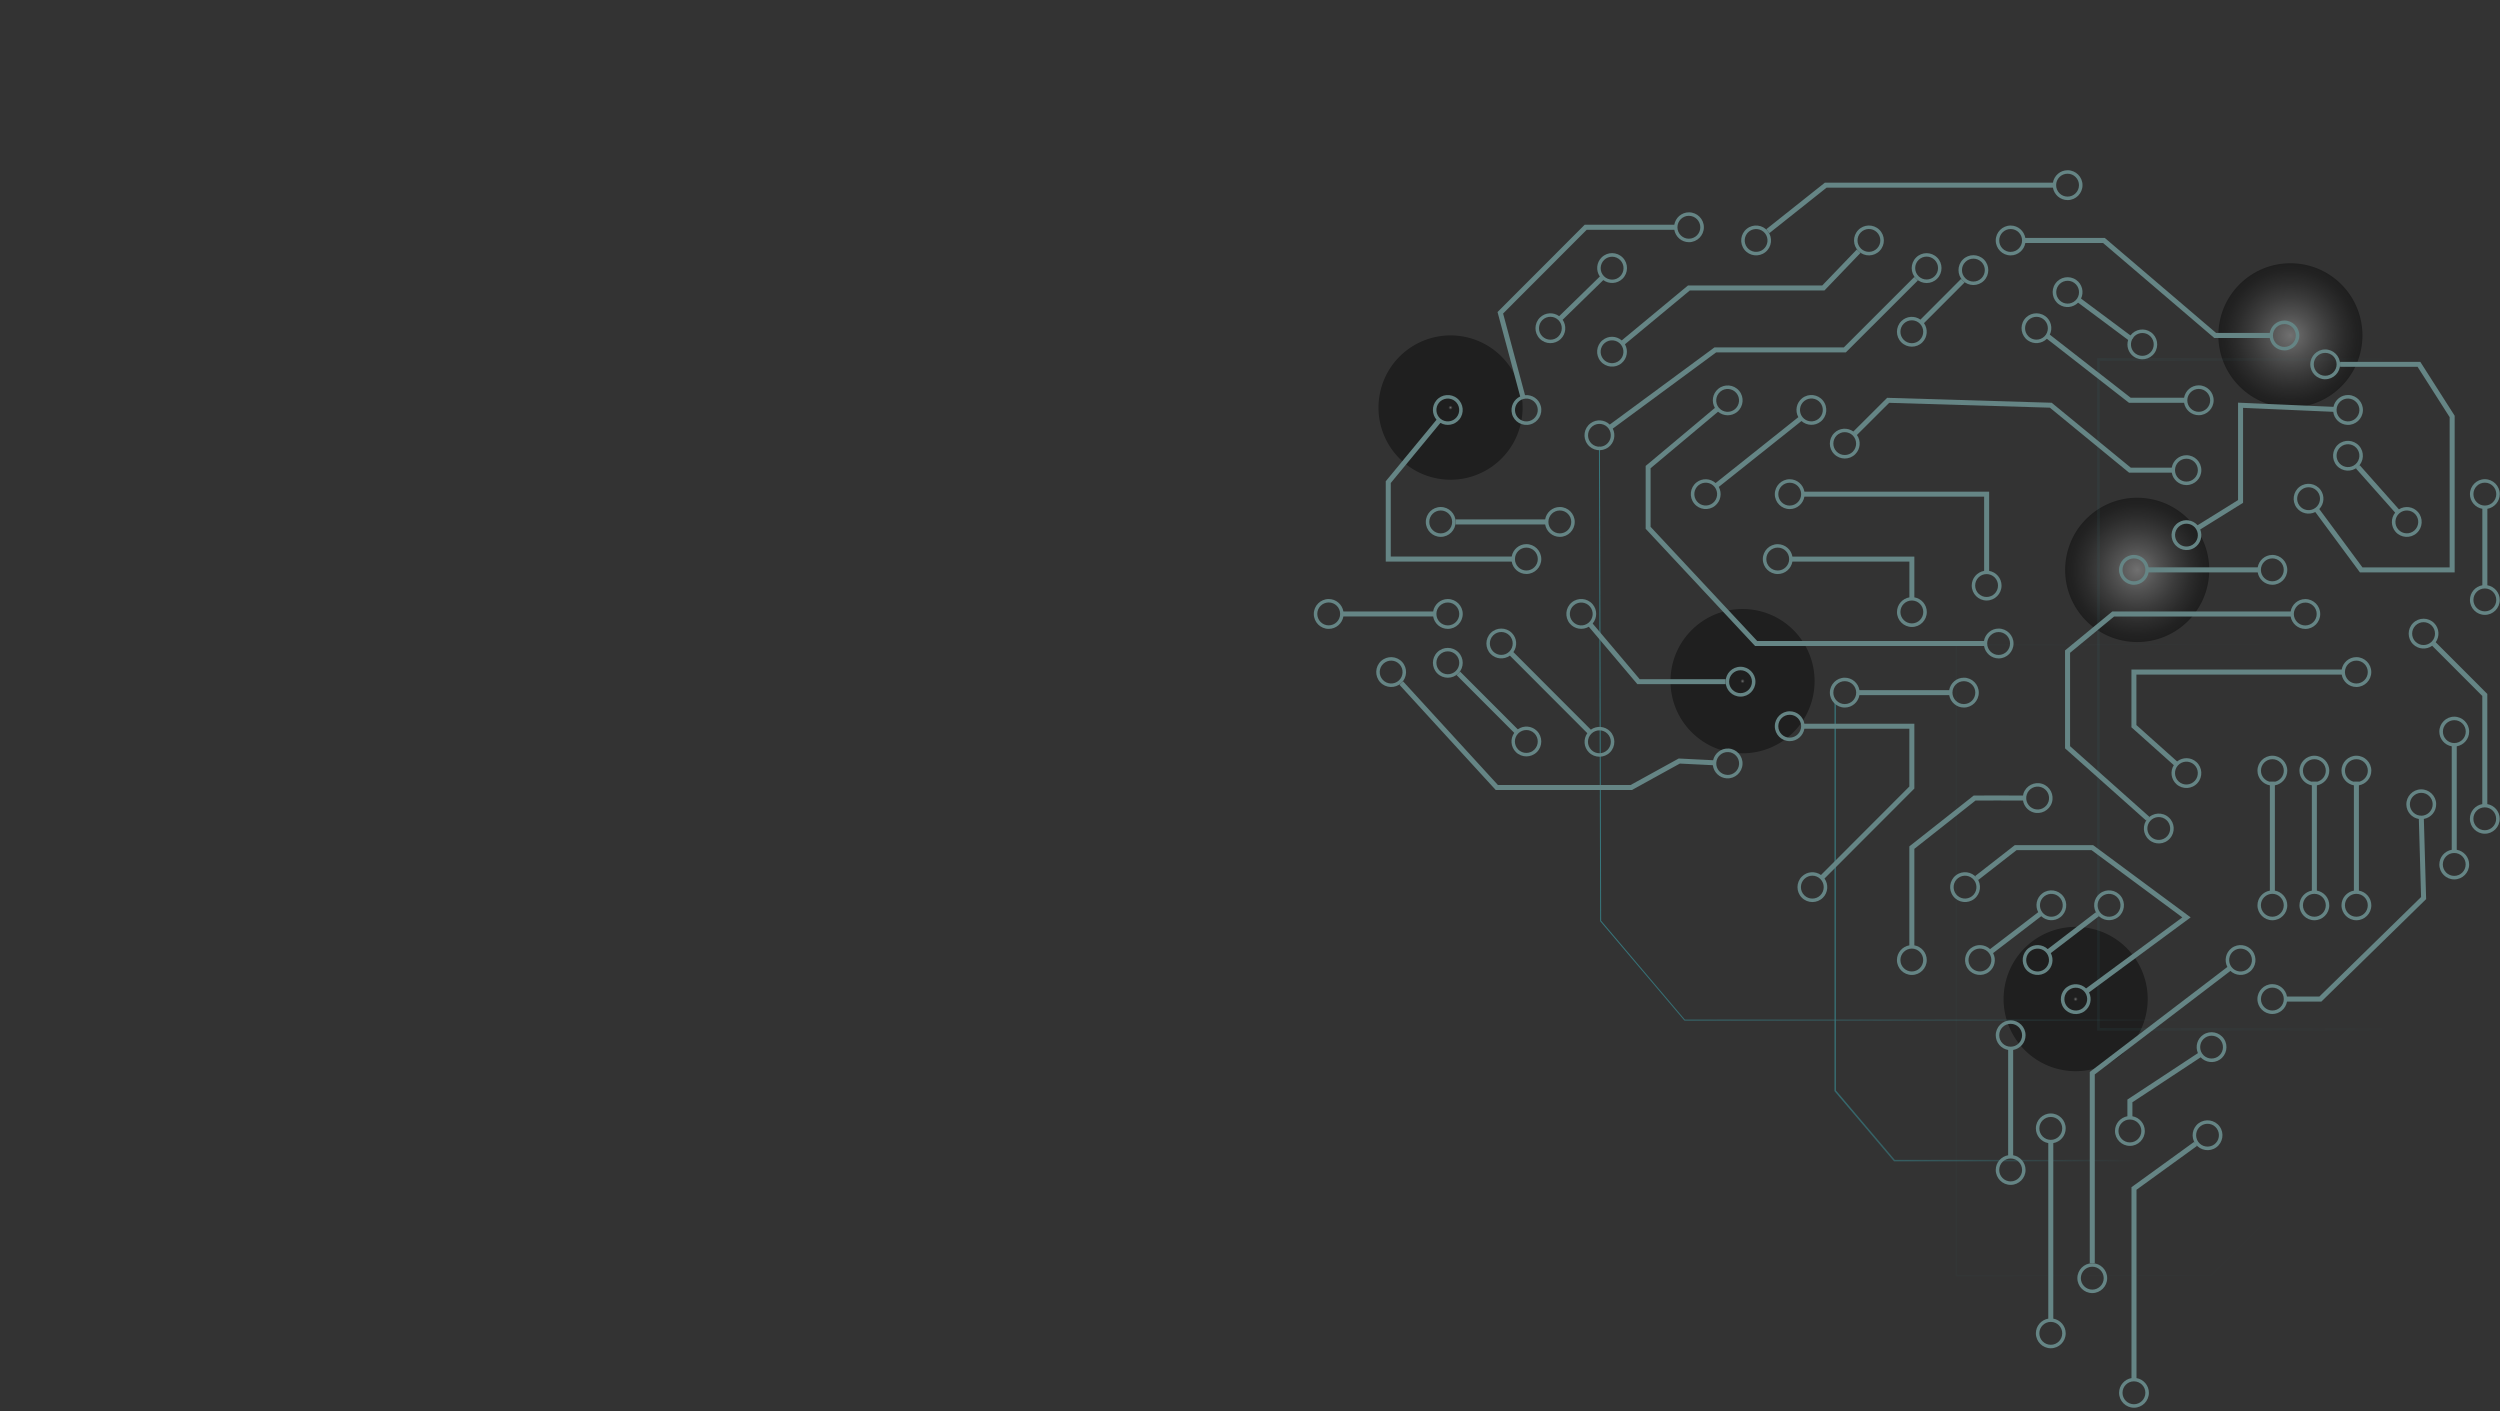 <svg width="675" height="381" viewBox="0 0 675 381" fill="none" xmlns="http://www.w3.org/2000/svg">
<rect x="0" y="0" width="675" height="381" fill="#333333" stroke="none"/>
<g opacity="0.4">
<path style="mix-blend-mode:color-dodge" d="M632.164 104.333C639.761 96.725 639.761 84.389 632.164 76.781C624.567 69.173 612.25 69.173 604.653 76.781C597.056 84.389 597.056 96.725 604.653 104.333C612.25 111.941 624.567 111.941 632.164 104.333Z" fill="url(#paint0_radial_453_196)"/>
<path style="mix-blend-mode:color-dodge" d="M410.58 114.517C413.048 104.045 406.572 93.552 396.116 91.08C385.659 88.609 375.182 95.094 372.714 105.566C370.246 116.038 376.722 126.531 387.178 129.003C397.635 131.474 408.112 124.989 410.58 114.517Z" fill="url(#paint1_radial_453_196)"/>
<path style="mix-blend-mode:color-dodge" d="M484.242 197.688C491.839 190.08 491.839 177.744 484.242 170.136C476.645 162.528 464.328 162.528 456.731 170.136C449.134 177.744 449.134 190.08 456.731 197.688C464.328 205.296 476.645 205.296 484.242 197.688Z" fill="url(#paint2_radial_453_196)"/>
<path style="mix-blend-mode:color-dodge" d="M579.357 274.213C581.825 263.741 575.349 253.248 564.892 250.777C554.436 248.305 543.959 254.791 541.491 265.263C539.023 275.735 545.499 286.228 555.955 288.699C566.412 291.171 576.889 284.685 579.357 274.213Z" fill="url(#paint3_radial_453_196)"/>
<path style="mix-blend-mode:color-dodge" d="M596.245 156.994C597.966 146.373 590.765 136.366 580.16 134.642C569.555 132.918 559.562 140.13 557.841 150.751C556.119 161.371 563.321 171.379 573.926 173.103C584.531 174.827 594.524 167.615 596.245 156.994Z" fill="url(#paint4_radial_453_196)"/>
<path d="M589.321 114.054V275.426H454.853C445.998 264.975 441.031 259.109 432.176 248.658L431.85 120.611" stroke="url(#paint5_linear_453_196)" stroke-width="0.27" stroke-miterlimit="10"/>
<path opacity="0.04" d="M597.072 344.386H528.239V174.046H626.823V314.591C615.208 326.223 608.686 332.755 597.072 344.386Z" stroke="url(#paint6_linear_453_196)" stroke-width="0.36" stroke-miterlimit="10"/>
<path opacity="0.1" d="M648.346 97.059H566.581V277.913H648.346V97.059Z" stroke="url(#paint7_linear_453_196)" stroke-width="0.73" stroke-miterlimit="10"/>
<path opacity="0.8" d="M495.503 189.584V294.506C501.749 301.867 505.249 306 511.482 313.36H577.029" stroke="url(#paint8_linear_453_196)" stroke-width="0.41" stroke-miterlimit="10"/>
<path d="M593.184 303.588C593.184 303.588 593.36 303.463 593.51 303.35C593.322 303.475 593.222 303.551 593.184 303.588Z" fill="#B0FFFF"/>
<path d="M594.163 302.873C594.163 302.873 593.987 302.998 593.836 303.111C594.025 302.973 594.125 302.91 594.163 302.873Z" fill="#B0FFFF"/>
<path d="M593.673 303.236C591.879 304.543 591.465 307.068 592.77 308.864L592.381 308.324L575.499 320.546V372.084C573.605 372.41 572.15 374.056 572.15 376.053C572.15 378.276 573.956 380.085 576.176 380.085C578.396 380.085 580.202 378.276 580.202 376.053C580.202 374.056 578.747 372.41 576.854 372.084V321.236L593.171 309.417L592.782 308.876C594.087 310.673 596.608 311.087 598.401 309.781C600.195 308.474 600.609 305.95 599.305 304.153C598 302.357 595.479 301.943 593.685 303.249L593.673 303.236ZM579.249 376.053C579.249 377.761 577.869 379.143 576.164 379.143C574.458 379.143 573.078 377.761 573.078 376.053C573.078 374.345 574.458 372.963 576.164 372.963C577.869 372.963 579.249 374.345 579.249 376.053ZM597.837 309.002C596.457 309.994 594.526 309.693 593.535 308.311C592.544 306.929 592.845 304.995 594.225 304.003C595.604 303.01 597.536 303.312 598.527 304.694C599.518 306.075 599.217 308.01 597.837 309.002ZM598.176 308.751C598.176 308.751 598.151 308.763 598.138 308.776C598.138 308.776 598.163 308.763 598.176 308.751ZM597.523 309.216C597.523 309.216 597.586 309.165 597.636 309.14C597.586 309.178 597.561 309.203 597.523 309.216Z" fill="#B0FFFF"/>
<path d="M542.876 275.489C540.656 275.489 538.85 277.298 538.85 279.521C538.85 281.519 540.305 283.164 542.199 283.491V311.916C540.305 312.243 538.85 313.888 538.85 315.886C538.85 318.109 540.656 319.918 542.876 319.918C545.096 319.918 546.902 318.109 546.902 315.886C546.902 313.888 545.447 312.243 543.553 311.916V283.491C545.447 283.164 546.902 281.519 546.902 279.521C546.902 277.298 545.096 275.489 542.876 275.489ZM545.961 315.886C545.961 317.594 544.582 318.976 542.876 318.976C541.17 318.976 539.791 317.594 539.791 315.886C539.791 314.177 541.17 312.796 542.876 312.796C544.582 312.796 545.961 314.177 545.961 315.886ZM542.876 282.611C541.17 282.611 539.791 281.23 539.791 279.521C539.791 277.813 541.17 276.431 542.876 276.431C544.582 276.431 545.961 277.813 545.961 279.521C545.961 281.23 544.582 282.611 542.876 282.611Z" fill="#B0FFFF"/>
<path d="M602.929 255.68C603.029 255.605 603.054 255.593 602.929 255.68V255.68Z" fill="#B0FFFF"/>
<path d="M602.053 256.346C601.963 256.41 601.976 256.397 602.053 256.346V256.346Z" fill="#B0FFFF"/>
<path d="M602.729 255.831C602.816 255.768 602.879 255.718 602.929 255.68C602.879 255.718 602.804 255.768 602.729 255.831Z" fill="#B0FFFF"/>
<path d="M602.503 256.007C602.578 255.944 602.654 255.894 602.729 255.831C602.666 255.881 602.591 255.931 602.503 256.007C602.403 256.082 602.327 256.145 602.265 256.195C602.34 256.132 602.415 256.069 602.503 256.007C600.923 257.212 600.496 259.373 601.387 261.081L564.499 289.231L564.236 289.432V341.058H565.591V290.097L602.215 262.149C603.619 263.468 605.814 263.619 607.395 262.413C609.163 261.069 609.502 258.531 608.16 256.76C606.818 254.989 604.284 254.65 602.516 255.994L602.503 256.007ZM606.818 261.672C606.931 261.596 607.031 261.508 607.106 261.458C607.043 261.508 606.956 261.571 606.818 261.672C606.742 261.734 606.68 261.772 606.63 261.81C606.692 261.772 606.742 261.722 606.818 261.672C605.463 262.702 603.532 262.438 602.503 261.081C601.475 259.725 601.738 257.79 603.08 256.76C604.435 255.73 606.366 255.994 607.395 257.338C608.423 258.695 608.16 260.629 606.818 261.659V261.672ZM606.454 261.961C606.454 261.961 606.517 261.91 606.579 261.86C606.517 261.91 606.479 261.935 606.454 261.961Z" fill="#B0FFFF"/>
<path d="M602.265 256.196C602.177 256.258 602.114 256.309 602.064 256.346C602.101 256.309 602.177 256.258 602.265 256.196Z" fill="#B0FFFF"/>
<path d="M564.913 341.071C562.693 341.071 560.887 342.879 560.887 345.103C560.887 347.326 562.693 349.135 564.913 349.135C567.133 349.135 568.939 347.326 568.939 345.103C568.939 342.879 567.133 341.071 564.913 341.071ZM564.913 348.193C563.207 348.193 561.828 346.811 561.828 345.103C561.828 343.394 563.207 342.013 564.913 342.013C566.619 342.013 567.998 343.394 567.998 345.103C567.998 346.811 566.619 348.193 564.913 348.193Z" fill="#B0FFFF"/>
<path d="M557.739 304.669C557.739 302.445 555.933 300.636 553.713 300.636C551.493 300.636 549.686 302.445 549.686 304.669C549.686 306.666 551.141 308.311 553.035 308.638V356.031C551.141 356.357 549.686 358.003 549.686 360C549.686 362.223 551.493 364.032 553.713 364.032C555.933 364.032 557.739 362.223 557.739 360C557.739 358.003 556.284 356.357 554.39 356.031V308.638C556.284 308.311 557.739 306.666 557.739 304.669ZM550.627 304.669C550.627 302.96 552.007 301.579 553.713 301.579C555.418 301.579 556.798 302.96 556.798 304.669C556.798 306.377 555.418 307.759 553.713 307.759C552.007 307.759 550.627 306.377 550.627 304.669ZM556.798 360C556.798 361.708 555.418 363.09 553.713 363.09C552.007 363.09 550.627 361.708 550.627 360C550.627 358.292 552.007 356.91 553.713 356.91C555.418 356.91 556.798 358.292 556.798 360Z" fill="#B0FFFF"/>
<path d="M372.65 184.183C371.897 183.367 372.273 183.769 372.65 184.183V184.183Z" fill="#B0FFFF"/>
<path d="M372.988 184.56C372.925 184.484 372.812 184.371 372.649 184.183C372.787 184.321 372.913 184.472 372.988 184.56Z" fill="#B0FFFF"/>
<path d="M372.988 184.559C373.089 184.673 373.114 184.698 372.988 184.559V184.559Z" fill="#B0FFFF"/>
<path d="M378.331 184.434C379.974 182.927 380.075 180.377 378.582 178.732C377.077 177.086 374.531 176.986 372.888 178.48C371.245 179.988 371.144 182.538 372.637 184.183C374.142 185.829 376.688 185.929 378.331 184.434ZM373.527 179.184C374.782 178.028 376.738 178.116 377.88 179.372C377.779 179.259 377.679 179.146 377.616 179.083C377.666 179.134 377.754 179.234 377.88 179.372C379.034 180.628 378.946 182.588 377.692 183.731C376.437 184.887 374.481 184.799 373.339 183.543C372.185 182.286 372.273 180.327 373.527 179.184ZM378.143 179.661C378.218 179.737 378.231 179.762 378.143 179.661V179.661Z" fill="#B0FFFF"/>
<path d="M466.668 202.108C464.686 202.007 462.968 203.376 462.542 205.26L453.248 204.796L440.266 211.943H404.432L378.833 183.969L377.842 184.886L403.843 213.3H440.617L453.561 206.165L462.466 206.605C462.692 208.514 464.272 210.059 466.254 210.159C466.028 210.159 465.803 210.134 465.69 210.134C465.778 210.134 465.953 210.147 466.254 210.159C466.254 210.159 466.267 210.159 466.279 210.159C466.279 210.159 466.267 210.159 466.254 210.159C468.474 210.272 470.368 208.551 470.481 206.328C470.594 204.105 468.875 202.208 466.655 202.095L466.668 202.108ZM466.317 209.217C464.624 209.129 463.307 207.685 463.394 205.989C463.482 204.281 464.925 202.974 466.63 203.062C465.778 203.025 466.204 203.037 466.63 203.062C466.819 203.062 466.944 203.075 467.019 203.087C466.931 203.087 466.781 203.087 466.63 203.062C468.324 203.15 469.641 204.595 469.553 206.303C469.465 207.999 468.023 209.318 466.317 209.23V209.217Z" fill="#B0FFFF"/>
<path d="M466.292 210.159C466.517 210.159 466.718 210.184 466.831 210.184C466.743 210.184 466.58 210.171 466.292 210.159Z" fill="#B0FFFF"/>
<path d="M599.731 285.839C599.731 285.839 599.818 285.789 599.831 285.764C599.806 285.777 599.768 285.802 599.731 285.839Z" fill="#B0FFFF"/>
<path d="M594.902 279.358C593.234 280.451 592.67 282.574 593.435 284.345L574.396 296.881V301.39C572.502 301.717 571.047 303.363 571.047 305.36C571.047 307.583 572.853 309.392 575.073 309.392C577.293 309.392 579.099 307.583 579.099 305.36C579.099 303.363 577.644 301.717 575.75 301.39V297.61L594.175 285.476C595.492 286.882 597.662 287.196 599.33 286.104C601.186 284.885 601.701 282.373 600.484 280.514C599.267 278.655 596.759 278.14 594.902 279.358ZM578.158 305.36C578.158 307.068 576.779 308.45 575.073 308.45C573.367 308.45 571.987 307.068 571.987 305.36C571.987 303.651 573.367 302.27 575.073 302.27C576.779 302.27 578.158 303.651 578.158 305.36ZM598.816 285.3C597.398 286.229 595.479 285.84 594.551 284.42C593.623 283.001 594.012 281.079 595.429 280.15C596.847 279.22 598.766 279.61 599.694 281.029C600.622 282.448 600.233 284.37 598.816 285.3Z" fill="#B0FFFF"/>
<path d="M598.94 286.367C598.94 286.367 598.853 286.417 598.841 286.442C598.866 286.429 598.903 286.405 598.94 286.367Z" fill="#B0FFFF"/>
<path d="M599.33 286.104C599.179 286.204 599.041 286.292 598.928 286.368C599.016 286.317 599.129 286.229 599.33 286.104Z" fill="#B0FFFF"/>
<path d="M599.33 286.103C599.48 286.003 599.618 285.915 599.731 285.84C599.643 285.89 599.53 285.978 599.33 286.103Z" fill="#B0FFFF"/>
<path d="M657.765 217.055C657.765 216.779 657.753 216.515 657.753 216.44C657.753 216.49 657.753 216.666 657.765 217.055Z" fill="#B0FFFF"/>
<path d="M653.638 213.124C651.418 213.174 649.662 215.033 649.712 217.256C649.763 219.229 651.218 220.824 653.086 221.125L653.688 242.203L626.22 269.071H617.491C617.165 267.174 615.522 265.717 613.527 265.717C611.307 265.717 609.501 267.526 609.501 269.749C609.501 271.972 611.307 273.781 613.527 273.781C615.522 273.781 617.165 272.324 617.491 270.427H626.772L654.842 242.969L655.056 242.768L654.441 221.113C656.373 220.774 657.815 219.078 657.765 217.055C657.715 214.832 655.858 213.074 653.638 213.124ZM613.54 272.839C611.834 272.839 610.454 271.457 610.454 269.749C610.454 268.041 611.834 266.659 613.54 266.659C615.246 266.659 616.625 268.041 616.625 269.749C616.625 271.457 615.246 272.839 613.54 272.839ZM653.851 220.233H653.801C652.108 220.271 650.703 218.927 650.666 217.231C650.666 217.319 650.666 217.395 650.666 217.47C650.666 217.407 650.666 217.332 650.666 217.231C650.628 215.523 651.97 214.116 653.663 214.066C655.369 214.028 656.774 215.372 656.824 217.081C656.862 218.776 655.532 220.183 653.839 220.246L653.851 220.233ZM650.666 216.993C650.666 216.591 650.666 216.729 650.666 216.993V216.993Z" fill="#B0FFFF"/>
<path d="M657.765 217.055C657.778 217.608 657.79 218.161 657.765 217.055V217.055Z" fill="#B0FFFF"/>
<path d="M585.181 220.345C585.032 220.221 585.069 220.246 585.181 220.345V220.345Z" fill="#B0FFFF"/>
<path d="M580.202 226.715C581.858 228.197 584.417 228.046 585.884 226.375C587.364 224.717 587.214 222.155 585.545 220.685C585.959 221.05 586.373 221.426 585.545 220.685C585.357 220.522 585.244 220.421 585.169 220.346C585.257 220.434 585.395 220.547 585.545 220.685C583.89 219.203 581.331 219.354 579.864 221.024L580.315 220.522L558.918 201.467V176.257L570.808 166.459H618.47C618.796 168.356 620.439 169.813 622.433 169.813C624.653 169.813 626.459 168.004 626.459 165.781C626.459 163.558 624.653 161.749 622.433 161.749C620.439 161.749 618.796 163.206 618.47 165.103H570.319L557.563 175.604V202.057L579.412 221.514L579.864 221.012C578.384 222.67 578.534 225.232 580.202 226.702V226.715ZM622.42 162.691C624.126 162.691 625.506 164.073 625.506 165.781C625.506 167.489 624.126 168.871 622.42 168.871C620.715 168.871 619.347 167.489 619.335 165.793C619.335 164.085 620.715 162.703 622.42 162.703V162.691ZM581.068 226.225C581.206 226.338 581.243 226.388 581.068 226.225V226.225ZM580.466 225.685C580.466 225.685 580.529 225.735 580.566 225.773C580.516 225.722 580.478 225.685 580.466 225.685ZM584.918 221.389C586.185 222.519 586.298 224.479 585.169 225.747C584.04 227.016 582.084 227.129 580.817 225.999C579.55 224.868 579.437 222.909 580.566 221.64C581.695 220.371 583.652 220.258 584.918 221.389Z" fill="#B0FFFF"/>
<path d="M651.908 174.31C651.845 174.247 651.72 174.121 651.531 173.933C651.343 173.745 651.218 173.619 651.155 173.556C651.318 173.719 651.745 174.147 651.92 174.322L651.908 174.31Z" fill="#B0FFFF"/>
<path d="M651.143 173.544C651.042 173.443 651.055 173.455 651.143 173.544V173.544Z" fill="#B0FFFF"/>
<path d="M651.908 174.31C651.996 174.398 652.021 174.423 651.908 174.31V174.31Z" fill="#B0FFFF"/>
<path d="M671.575 217.105V187.361L657.64 173.406C658.756 171.835 658.618 169.637 657.213 168.23C655.646 166.66 653.087 166.66 651.519 168.23C649.951 169.8 649.951 172.363 651.519 173.933C652.924 175.34 655.119 175.478 656.687 174.36L670.22 187.914V217.105C668.326 217.432 666.871 219.078 666.871 221.075C666.871 223.298 668.677 225.107 670.897 225.107C673.117 225.107 674.923 223.298 674.923 221.075C674.923 219.078 673.468 217.432 671.575 217.105ZM652.184 173.267C650.98 172.061 650.98 170.102 652.184 168.896C653.388 167.69 655.345 167.69 656.549 168.896C656.511 168.858 656.473 168.821 656.436 168.783C656.473 168.821 656.498 168.846 656.549 168.896C656.636 168.984 656.712 169.059 656.762 169.11L656.549 168.896C657.753 170.102 657.753 172.061 656.549 173.255C655.345 174.461 653.388 174.461 652.196 173.255L652.184 173.267ZM670.897 224.165C669.191 224.165 667.812 222.783 667.812 221.075C667.812 219.366 669.191 217.985 670.885 217.985C672.578 217.985 673.958 219.366 673.958 221.075C673.958 222.783 672.578 224.165 670.872 224.165H670.897Z" fill="#B0FFFF"/>
<path d="M493.183 50.671H554.29C554.616 52.568 556.259 54.025 558.253 54.025C560.473 54.025 562.279 52.216 562.279 49.993C562.279 47.77 560.473 45.961 558.253 45.961C556.259 45.961 554.616 47.418 554.29 49.315H492.719L476.89 61.888L477.73 62.944L493.195 50.659L493.183 50.671ZM558.241 46.903C559.946 46.903 561.326 48.285 561.326 49.993C561.326 51.701 559.946 53.083 558.241 53.083C556.535 53.083 555.155 51.701 555.155 49.993C555.155 48.285 556.535 46.903 558.241 46.903Z" fill="#B0FFFF"/>
<path d="M476.652 68.081C476.74 68.006 476.827 67.943 476.903 67.88C476.84 67.931 476.752 67.993 476.652 68.081Z" fill="#B0FFFF"/>
<path d="M476.903 67.88C477.166 67.679 477.304 67.566 476.903 67.88V67.88Z" fill="#B0FFFF"/>
<path d="M476.652 68.081C476.514 68.194 476.363 68.307 476.276 68.382C476.351 68.32 476.476 68.231 476.652 68.081Z" fill="#B0FFFF"/>
<path d="M476.277 68.383C476.099 68.522 476.137 68.484 476.277 68.383V68.383Z" fill="#B0FFFF"/>
<path d="M476.652 68.081C478.395 66.699 478.684 64.162 477.304 62.416C475.924 60.67 473.391 60.381 471.647 61.763C469.904 63.145 469.615 65.682 470.995 67.428C472.375 69.174 474.908 69.463 476.652 68.081ZM472.237 62.504C472.237 62.504 472.162 62.567 472.124 62.592C472.162 62.567 472.187 62.542 472.237 62.504C472.362 62.404 472.438 62.353 472.5 62.303C472.425 62.366 472.337 62.429 472.237 62.504C473.566 61.449 475.51 61.675 476.564 63.007C477.618 64.338 477.392 66.285 476.062 67.34C474.733 68.395 472.789 68.169 471.735 66.838C470.682 65.506 470.907 63.559 472.237 62.504ZM472.024 62.667C471.76 62.881 471.848 62.806 472.024 62.667V62.667ZM472.563 62.24C472.626 62.19 472.651 62.178 472.563 62.24V62.24Z" fill="#B0FFFF"/>
<path d="M393.759 181.809C395.326 180.238 395.326 177.676 393.759 176.106C392.191 174.536 389.632 174.536 388.064 176.106C386.496 177.676 386.496 180.238 388.064 181.809C389.632 183.379 392.191 183.379 393.759 181.809ZM388.729 176.772C389.933 175.566 391.89 175.566 393.094 176.772C394.298 177.977 394.298 179.937 393.094 181.143C391.89 182.349 389.933 182.349 388.729 181.143C387.525 179.937 387.525 177.977 388.729 176.772Z" fill="#B0FFFF"/>
<path d="M409.662 203.438C409.751 203.527 409.763 203.539 409.662 203.438V203.438Z" fill="#B0FFFF"/>
<path d="M414.968 203.049C416.536 201.479 416.536 198.917 414.968 197.346C413.563 195.94 411.368 195.801 409.8 196.919L394.235 181.331L393.282 182.286L408.847 197.874C407.731 199.444 407.869 201.642 409.274 203.049C409.123 202.898 408.985 202.76 408.897 202.672C408.96 202.735 409.085 202.861 409.274 203.049L409.65 203.426C409.562 203.338 409.411 203.187 409.274 203.049C410.841 204.619 413.4 204.619 414.968 203.049ZM409.938 198.012C411.142 196.806 413.099 196.806 414.291 198.012C415.495 199.218 415.495 201.178 414.291 202.383C413.086 203.589 411.13 203.589 409.926 202.383C408.722 201.178 408.722 199.218 409.926 198.025L409.938 198.012Z" fill="#B0FFFF"/>
<path d="M402.125 176.207C402.011 176.094 402.037 176.119 402.125 176.207V176.207Z" fill="#B0FFFF"/>
<path d="M402.889 176.973C402.978 177.061 403.003 177.086 402.889 176.973V176.973Z" fill="#B0FFFF"/>
<path d="M434.697 203.138C436.265 201.568 436.265 199.005 434.697 197.435C433.292 196.028 431.098 195.89 429.53 197.008L408.621 176.069C409.738 174.498 409.6 172.3 408.195 170.893C406.627 169.323 404.068 169.323 402.501 170.893C400.933 172.464 400.933 175.026 402.501 176.596C403.905 178.003 406.1 178.141 407.668 177.023L428.577 197.963C427.46 199.533 427.598 201.731 429.003 203.138C430.571 204.708 433.129 204.708 434.697 203.138ZM407.417 171.446C407.041 171.069 407.192 171.22 407.417 171.446V171.446ZM403.165 175.918C401.961 174.712 401.961 172.752 403.165 171.547C404.37 170.341 406.326 170.341 407.53 171.547C408.734 172.752 408.734 174.712 407.53 175.918C406.326 177.124 404.37 177.124 403.165 175.918ZM429.668 198.101C430.872 196.895 432.828 196.895 434.02 198.101C435.224 199.307 435.224 201.266 434.02 202.472C432.816 203.678 430.859 203.678 429.655 202.472C428.451 201.266 428.451 199.307 429.655 198.113L429.668 198.101Z" fill="#B0FFFF"/>
<path d="M516.675 213.111L516.875 212.91V195.4H487.187C486.861 193.503 485.218 192.046 483.224 192.046C481.004 192.046 479.198 193.855 479.198 196.078C479.198 198.302 481.004 200.11 483.224 200.11C485.218 200.11 486.861 198.653 487.187 196.757H515.521V212.357L491.665 236.249C490.097 235.131 487.902 235.269 486.498 236.676C484.93 238.246 484.93 240.808 486.498 242.378C488.065 243.948 490.624 243.948 492.192 242.378C493.597 240.971 493.735 238.773 492.618 237.203L516.675 213.111ZM483.224 199.168C481.518 199.168 480.139 197.787 480.139 196.078C480.139 194.37 481.518 192.988 483.224 192.988C484.93 192.988 486.309 194.37 486.309 196.066C486.309 197.774 484.93 199.156 483.224 199.156V199.168ZM491.515 241.713C490.311 242.918 488.354 242.918 487.15 241.713C485.946 240.507 485.946 238.547 487.15 237.341C488.354 236.135 490.311 236.135 491.502 237.341C492.706 238.547 492.706 240.507 491.502 241.713H491.515Z" fill="#B0FFFF"/>
<path d="M662.645 193.503C660.424 193.503 658.618 195.312 658.618 197.535C658.618 199.532 660.073 201.178 661.967 201.505V229.44C660.073 229.767 658.618 231.412 658.618 233.41C658.618 235.633 660.424 237.442 662.645 237.442C664.865 237.442 666.671 235.633 666.671 233.41C666.671 231.412 665.216 229.767 663.322 229.44V201.505C665.216 201.178 666.671 199.532 666.671 197.535C666.671 195.312 664.865 193.503 662.645 193.503ZM665.73 233.397C665.73 235.105 664.35 236.487 662.645 236.487C660.939 236.487 659.559 235.105 659.559 233.397C659.559 231.689 660.939 230.307 662.645 230.307C664.35 230.307 665.73 231.689 665.73 233.397ZM662.657 200.625C660.964 200.625 659.584 199.244 659.584 197.535C659.584 195.827 660.964 194.445 662.67 194.445C664.375 194.445 665.755 195.827 665.755 197.535C665.755 199.244 664.375 200.613 662.682 200.625H662.657Z" fill="#B0FFFF"/>
<path d="M627.801 102.398C630.021 102.398 631.828 100.589 631.828 98.366V99.044H652.748L661.403 112.635V153.195H637.86L626.208 137.443C627.538 136.049 627.726 133.863 626.547 132.255C625.23 130.472 622.697 130.095 620.916 131.414C619.135 132.733 618.758 135.27 620.075 137.054C621.254 138.649 623.412 139.114 625.13 138.247L637.183 154.551H662.757V112.246L653.488 97.7H631.828V98.378C631.828 96.155 630.021 94.346 627.801 94.346C625.581 94.346 623.775 96.155 623.775 98.378C623.775 100.602 625.581 102.41 627.801 102.41V102.398ZM620.84 136.489C619.824 135.119 620.113 133.185 621.48 132.168C622.847 131.15 624.779 131.439 625.795 132.808C626.811 134.177 626.522 136.112 625.155 137.129C623.788 138.147 621.856 137.858 620.84 136.489ZM627.801 95.276C629.507 95.276 630.887 96.657 630.887 98.366C630.887 100.074 629.507 101.456 627.801 101.456C626.096 101.456 624.716 100.074 624.716 98.366C624.716 96.657 626.096 95.276 627.801 95.276Z" fill="#B0FFFF"/>
<path d="M626.547 132.243C626.434 132.092 626.321 131.942 626.246 131.841C626.309 131.916 626.397 132.042 626.547 132.243Z" fill="#B0FFFF"/>
<path d="M626.748 132.507C626.823 132.607 626.873 132.67 626.898 132.708C626.861 132.658 626.81 132.595 626.748 132.507Z" fill="#B0FFFF"/>
<path d="M626.547 132.243C626.61 132.331 626.672 132.419 626.735 132.494C626.685 132.419 626.622 132.343 626.547 132.243Z" fill="#B0FFFF"/>
<path d="M626.258 131.841C626.145 131.678 626.17 131.716 626.258 131.841V131.841Z" fill="#B0FFFF"/>
<path d="M670.909 129.379C668.689 129.379 666.883 131.188 666.883 133.411C666.883 135.409 668.338 137.054 670.232 137.381V158.019C668.338 158.345 666.883 159.991 666.883 161.988C666.883 164.211 668.689 166.02 670.909 166.02C673.129 166.02 674.936 164.211 674.936 161.988C674.936 159.991 673.481 158.345 671.587 158.019V137.381C673.481 137.054 674.936 135.409 674.936 133.411C674.936 131.188 673.129 129.379 670.909 129.379ZM673.995 161.975C673.995 163.684 672.615 165.065 670.909 165.065C669.204 165.065 667.824 163.684 667.824 161.975C667.824 160.267 669.204 158.885 670.909 158.885C672.603 158.885 673.995 160.267 673.995 161.975ZM670.909 136.502C669.204 136.502 667.824 135.12 667.824 133.411C667.824 131.703 669.204 130.321 670.909 130.321C672.615 130.321 673.995 131.703 673.995 133.411C673.995 135.12 672.615 136.502 670.909 136.502Z" fill="#B0FFFF"/>
<path d="M539.627 177.777C541.847 177.777 543.654 175.968 543.654 173.745C543.654 171.522 541.847 169.713 539.627 169.713C537.633 169.713 535.99 171.17 535.664 173.067H474.444L445.659 142.242V126.428L463.871 111.166C465.338 112.41 467.533 112.472 469.063 111.191C470.769 109.759 470.995 107.209 469.565 105.513C468.135 103.805 465.589 103.579 463.896 105.011C462.366 106.292 462.04 108.465 463.018 110.136L444.568 125.599L444.33 125.8V142.782L473.679 174.21L473.88 174.423H535.689C536.015 176.32 537.658 177.777 539.653 177.777H539.627ZM464.485 105.74C464.373 105.84 464.26 105.928 464.184 105.991C464.247 105.941 464.335 105.865 464.485 105.74C465.138 105.199 464.812 105.463 464.485 105.74C465.79 104.647 467.734 104.823 468.825 106.129C469.916 107.435 469.741 109.382 468.436 110.475C467.132 111.568 465.188 111.392 464.097 110.098C463.005 108.792 463.181 106.845 464.485 105.752V105.74ZM539.627 170.655C541.333 170.655 542.713 172.037 542.713 173.745C542.713 175.453 541.333 176.835 539.627 176.835C537.922 176.835 536.542 175.453 536.542 173.745C536.542 172.037 537.922 170.655 539.627 170.655Z" fill="#B0FFFF"/>
<path d="M469.051 111.191C468.976 111.254 468.926 111.304 468.863 111.342C468.926 111.291 468.988 111.241 469.051 111.191Z" fill="#B0FFFF"/>
<path d="M469.415 110.89C469.554 110.776 469.605 110.738 469.415 110.89V110.89Z" fill="#B0FFFF"/>
<path d="M469.051 111.19C469.189 111.077 469.314 110.964 469.415 110.889C469.339 110.952 469.227 111.04 469.051 111.19Z" fill="#B0FFFF"/>
<path d="M468.649 111.53C468.525 111.642 468.55 111.617 468.649 111.53V111.53Z" fill="#B0FFFF"/>
<path d="M487.187 132.746C486.861 130.849 485.218 129.392 483.224 129.392C481.004 129.392 479.198 131.201 479.198 133.424C479.198 135.647 481.004 137.456 483.224 137.456C485.218 137.456 486.861 135.999 487.187 134.102H535.714V154.137C533.82 154.464 532.365 156.109 532.365 158.106C532.365 160.33 534.172 162.139 536.392 162.139C538.612 162.139 540.418 160.33 540.418 158.106C540.418 156.109 538.963 154.464 537.069 154.137V132.758H487.2L487.187 132.746ZM483.224 136.514C481.518 136.514 480.139 135.132 480.139 133.424C480.139 131.716 481.518 130.334 483.224 130.334C484.93 130.334 486.309 131.716 486.309 133.411C486.309 135.12 484.93 136.501 483.224 136.501V136.514ZM539.464 158.094C539.464 159.802 538.085 161.184 536.379 161.184C534.673 161.184 533.294 159.802 533.294 158.094C533.294 156.386 534.673 155.004 536.379 155.004C538.085 155.004 539.464 156.386 539.464 158.094Z" fill="#B0FFFF"/>
<path d="M516.875 161.271V150.281H483.951C483.625 148.384 481.982 146.927 479.988 146.927C477.768 146.927 475.962 148.736 475.962 150.959C475.962 153.182 477.768 154.991 479.988 154.991C481.982 154.991 483.625 153.534 483.951 151.637H515.533V161.284C513.64 161.611 512.185 163.256 512.185 165.253C512.185 167.477 513.991 169.285 516.211 169.285C518.431 169.285 520.237 167.477 520.237 165.253C520.237 163.256 518.782 161.611 516.888 161.284L516.875 161.271ZM479.988 154.036C478.282 154.036 476.903 152.655 476.903 150.946C476.903 149.238 478.282 147.856 479.988 147.856C481.694 147.856 483.073 149.238 483.073 150.946C483.073 152.655 481.694 154.036 479.988 154.036ZM516.198 168.318C514.492 168.318 513.113 166.937 513.113 165.228C513.113 163.52 514.492 162.138 516.198 162.138C517.904 162.138 519.284 163.52 519.284 165.228C519.284 166.937 517.904 168.318 516.198 168.318Z" fill="#B0FFFF"/>
<path d="M386.948 166.446C387.274 168.343 388.917 169.8 390.911 169.8C393.131 169.8 394.938 167.992 394.938 165.768C394.938 163.545 393.131 161.736 390.911 161.736C388.917 161.736 387.274 163.193 386.948 165.09H362.716C362.39 163.193 360.747 161.736 358.753 161.736C356.533 161.736 354.726 163.545 354.726 165.768C354.726 167.992 356.533 169.8 358.753 169.8C360.747 169.8 362.39 168.343 362.716 166.446H386.948ZM390.911 162.678C392.617 162.678 393.997 164.06 393.997 165.768C393.997 167.476 392.617 168.858 390.911 168.858C389.206 168.858 387.826 167.476 387.826 165.768C387.826 164.06 389.206 162.678 390.911 162.678ZM358.753 168.846C357.047 168.846 355.667 167.464 355.667 165.756C355.667 164.047 357.047 162.666 358.753 162.666C360.458 162.666 361.838 164.047 361.838 165.756C361.838 167.464 360.458 168.846 358.753 168.846Z" fill="#B0FFFF"/>
<path d="M393.019 140.244V141.601H417.188C417.514 143.497 419.157 144.955 421.151 144.955C423.371 144.955 425.177 143.146 425.177 140.922C425.177 138.699 423.371 136.89 421.151 136.89C419.157 136.89 417.514 138.347 417.188 140.244H393.019ZM421.151 137.832C422.857 137.832 424.237 139.214 424.237 140.922C424.237 142.631 422.857 144.013 421.151 144.013C419.446 144.013 418.066 142.631 418.066 140.922C418.066 139.214 419.446 137.832 421.151 137.832Z" fill="#B0FFFF"/>
<path d="M393.019 140.922C393.019 138.699 391.212 136.89 388.992 136.89C386.772 136.89 384.966 138.699 384.966 140.922C384.966 143.146 386.772 144.955 388.992 144.955C391.212 144.955 393.019 143.146 393.019 140.922ZM388.992 144.013C387.287 144.013 385.907 142.631 385.907 140.922C385.907 139.214 387.287 137.832 388.992 137.832C390.698 137.832 392.078 139.214 392.078 140.922C392.078 142.631 390.698 144.013 388.992 144.013Z" fill="#B0FFFF"/>
<path d="M534.272 187.009C534.272 184.786 532.466 182.977 530.246 182.977C528.252 182.977 526.608 184.434 526.282 186.331H502.05C501.724 184.434 500.081 182.977 498.087 182.977C495.867 182.977 494.061 184.786 494.061 187.009C494.061 189.232 495.867 191.041 498.087 191.041C500.081 191.041 501.724 189.584 502.05 187.687H526.282C526.608 189.584 528.252 191.041 530.246 191.041C532.466 191.041 534.272 189.232 534.272 187.009ZM498.087 190.099C496.381 190.099 495.001 188.717 495.001 187.009C495.001 185.301 496.381 183.919 498.087 183.919C499.793 183.919 501.172 185.301 501.172 187.009C501.172 188.717 499.793 190.099 498.087 190.099ZM530.246 190.099C528.54 190.099 527.16 188.717 527.16 187.009C527.16 185.301 528.54 183.919 530.246 183.919C531.952 183.919 533.331 185.301 533.331 187.009C533.331 188.717 531.952 190.099 530.246 190.099Z" fill="#B0FFFF"/>
<path d="M519.498 91.985C519.498 91.985 519.422 92.061 519.334 92.15C519.41 92.073 519.473 92.01 519.498 91.985Z" fill="#B0FFFF"/>
<path d="M513.351 86.722C511.783 88.292 511.783 90.855 513.351 92.425C514.919 93.995 517.478 93.995 519.045 92.425C520.45 91.018 520.588 88.82 519.472 87.249L530.447 76.259L529.493 75.304L518.519 86.295C516.951 85.177 514.756 85.315 513.351 86.722ZM518.381 91.759C517.177 92.965 515.22 92.965 514.016 91.759C512.812 90.553 512.812 88.594 514.016 87.388C515.22 86.182 517.177 86.182 518.368 87.388C519.572 88.594 519.572 90.553 518.368 91.759H518.381Z" fill="#B0FFFF"/>
<path d="M535.664 70.078C534.096 68.508 531.538 68.508 529.97 70.078C528.402 71.648 528.402 74.211 529.97 75.781C531.538 77.351 534.096 77.351 535.664 75.781C537.232 74.211 537.232 71.648 535.664 70.078ZM534.999 75.115C533.795 76.321 531.839 76.321 530.635 75.115C529.431 73.909 529.431 71.95 530.635 70.744C530.522 70.857 530.409 70.97 530.334 71.045C530.384 70.995 530.484 70.894 530.635 70.744C530.936 70.442 531.237 70.141 530.635 70.744C531.839 69.538 533.795 69.538 534.999 70.744C536.204 71.95 536.204 73.909 534.999 75.115Z" fill="#B0FFFF"/>
<path d="M535.288 76.171C535.175 76.284 535.2 76.259 535.288 76.171V76.171Z" fill="#B0FFFF"/>
<path d="M412.121 154.978C414.341 154.978 416.147 153.17 416.147 150.946C416.147 148.723 414.341 146.914 412.121 146.914C410.127 146.914 408.484 148.371 408.157 150.268H375.509V130.409L388.905 114.18C390.573 115.147 392.743 114.796 394.009 113.263C395.427 111.555 395.188 109.005 393.47 107.586C391.764 106.166 389.218 106.405 387.801 108.126C386.534 109.658 386.609 111.856 387.864 113.326L374.155 129.932V151.625H408.157C408.484 153.521 410.127 154.978 412.121 154.978ZM388.767 108.44C388.767 108.44 388.679 108.553 388.616 108.628C388.679 108.553 388.729 108.49 388.767 108.44ZM388.466 108.804C388.466 108.804 388.39 108.892 388.365 108.93C388.39 108.892 388.428 108.854 388.466 108.804ZM388.528 108.729C389.607 107.422 391.564 107.234 392.868 108.314C394.173 109.394 394.361 111.354 393.282 112.66C392.203 113.967 390.259 114.155 388.942 113.075C387.638 111.982 387.45 110.035 388.528 108.729ZM412.121 147.856C413.827 147.856 415.206 149.238 415.206 150.946C415.206 152.655 413.827 154.036 412.121 154.036C410.415 154.036 409.035 152.655 409.035 150.946C409.035 149.238 410.415 147.856 412.121 147.856Z" fill="#B0FFFF"/>
<path d="M394.21 113.037C394.436 112.773 394.549 112.622 394.21 113.037V113.037Z" fill="#B0FFFF"/>
<path d="M394.022 113.263C393.32 114.117 393.671 113.69 394.022 113.263V113.263Z" fill="#B0FFFF"/>
<path d="M394.022 113.263C394.097 113.163 394.16 113.1 394.21 113.024C394.148 113.1 394.085 113.175 394.022 113.263Z" fill="#B0FFFF"/>
<path d="M634.349 106.668C634.148 106.668 633.935 106.656 633.759 106.643C633.859 106.643 633.972 106.643 634.135 106.656C634.223 106.656 634.286 106.656 634.349 106.656V106.668Z" fill="#B0FFFF"/>
<path d="M634.499 106.681C634.787 106.694 634.925 106.694 634.499 106.681V106.681Z" fill="#B0FFFF"/>
<path d="M633.759 106.644C633.358 106.631 633.471 106.644 633.759 106.644V106.644Z" fill="#B0FFFF"/>
<path d="M630.034 109.847L604.272 108.716V135.019L593.347 141.814C592.068 140.37 589.91 140.006 588.217 141.061C586.336 142.229 585.746 144.729 586.925 146.613C588.104 148.497 590.588 149.087 592.469 147.907C594.162 146.851 594.789 144.754 594.062 142.958L605.626 135.76V110.123L629.971 111.191C630.209 113.1 631.79 114.632 633.784 114.72C636.004 114.821 637.885 113.087 637.986 110.864C638.086 108.641 636.355 106.757 634.135 106.656C632.153 106.568 630.435 107.95 630.034 109.834V109.847ZM591.792 147.216C591.792 147.216 591.829 147.191 591.842 147.178C591.829 147.178 591.804 147.203 591.792 147.216ZM591.967 147.103C590.525 148.007 588.619 147.555 587.728 146.11C586.825 144.666 587.276 142.757 588.719 141.865C590.161 140.96 592.068 141.413 592.958 142.857C593.861 144.302 593.41 146.211 591.967 147.103ZM634.085 107.611C635.778 107.686 637.108 109.131 637.032 110.826C636.957 112.522 635.515 113.854 633.822 113.778C632.128 113.703 630.799 112.258 630.874 110.563C630.949 108.854 632.392 107.535 634.085 107.611ZM634.16 113.791C634.16 113.791 634.047 113.791 633.972 113.791C634.047 113.791 634.11 113.791 634.16 113.791ZM633.458 113.766C633.257 113.766 633.307 113.766 633.458 113.766V113.766Z" fill="#B0FFFF"/>
<path d="M588.568 140.835C588.631 140.797 588.682 140.759 588.707 140.747C588.669 140.772 588.631 140.797 588.568 140.835Z" fill="#B0FFFF"/>
<path d="M587.778 141.324C587.866 141.274 588.004 141.186 588.217 141.048C588.343 140.973 588.443 140.91 588.518 140.86C588.28 141.01 587.941 141.211 587.778 141.324Z" fill="#B0FFFF"/>
<path d="M588.505 140.873C588.505 140.873 588.544 140.848 588.557 140.835C588.531 140.835 588.518 140.861 588.505 140.873Z" fill="#B0FFFF"/>
<path d="M587.753 141.337C587.64 141.413 587.665 141.4 587.753 141.337V141.337Z" fill="#B0FFFF"/>
<path d="M587.782 141.325C587.782 141.325 587.767 141.325 587.753 141.339C587.753 141.339 587.767 141.339 587.782 141.325Z" fill="#B0FFFF"/>
<path d="M572.138 153.861C572.138 156.084 573.944 157.893 576.164 157.893C578.158 157.893 579.801 156.436 580.127 154.539H609.577C609.903 156.436 611.546 157.893 613.54 157.893C615.76 157.893 617.567 156.084 617.567 153.861C617.567 151.637 615.76 149.829 613.54 149.829C611.546 149.829 609.903 151.286 609.577 153.182H580.127C579.801 151.286 578.158 149.829 576.164 149.829C573.944 149.829 572.138 151.637 572.138 153.861ZM613.528 150.771C615.234 150.771 616.613 152.152 616.613 153.861C616.613 155.569 615.234 156.951 613.528 156.951C611.822 156.951 610.442 155.569 610.442 153.861C610.442 152.152 611.822 150.771 613.528 150.771ZM576.164 150.771C577.87 150.771 579.249 152.152 579.249 153.861C579.249 155.569 577.87 156.951 576.164 156.951C574.458 156.951 573.078 155.569 573.078 153.861C573.078 152.152 574.458 150.771 576.164 150.771Z" fill="#B0FFFF"/>
<path d="M542.876 60.896C540.656 60.896 538.85 62.705 538.85 64.928C538.85 67.151 540.656 68.96 542.876 68.96C544.87 68.96 546.513 67.503 546.839 65.606H567.823L597.662 91.093L597.85 91.256H612.825C613.152 93.153 614.795 94.61 616.789 94.61C619.009 94.61 620.815 92.801 620.815 90.578C620.815 88.355 619.009 86.546 616.789 86.546C614.795 86.546 613.152 88.003 612.825 89.9H598.351L568.5 64.413L568.312 64.25H546.839C546.513 62.353 544.87 60.896 542.876 60.896ZM616.776 87.488C618.482 87.488 619.862 88.87 619.862 90.578C619.862 92.286 618.482 93.668 616.776 93.668C615.07 93.668 613.703 92.286 613.691 90.59C613.691 88.882 615.07 87.5 616.776 87.5V87.488ZM542.876 68.018C541.17 68.018 539.791 66.636 539.791 64.928C539.791 63.22 541.17 61.838 542.876 61.838C544.582 61.838 545.949 63.22 545.961 64.915C545.961 66.624 544.582 68.006 542.876 68.006V68.018Z" fill="#B0FFFF"/>
<path d="M630.675 125.411C630.675 125.411 630.586 125.31 630.561 125.284C630.586 125.31 630.624 125.36 630.675 125.411Z" fill="#B0FFFF"/>
<path d="M631.15 125.937C631.238 126.037 631.3 126.113 631.338 126.151C631.3 126.113 631.25 126.05 631.15 125.937Z" fill="#B0FFFF"/>
<path d="M647.104 143.912C647.269 144.102 647.332 144.166 647.104 143.912V143.912Z" fill="#B0FFFF"/>
<path d="M646.628 143.372C646.628 143.372 646.565 143.297 646.54 143.271C646.565 143.297 646.59 143.334 646.628 143.372Z" fill="#B0FFFF"/>
<path d="M646.54 143.272C646.54 143.272 646.464 143.184 646.452 143.171C646.477 143.197 646.502 143.234 646.54 143.272Z" fill="#B0FFFF"/>
<path d="M652.51 143.937C654.165 142.455 654.316 139.905 652.849 138.247C651.532 136.752 649.349 136.488 647.706 137.518L637.133 125.611L636.631 126.063C638.287 124.581 638.437 122.031 636.957 120.373C635.477 118.715 632.931 118.564 631.275 120.033C629.62 121.516 629.469 124.066 630.937 125.724C630.836 125.611 630.736 125.498 630.661 125.41C630.724 125.485 630.811 125.573 630.937 125.724C631.025 125.812 631.087 125.887 631.137 125.95C631.075 125.874 631.012 125.799 630.937 125.724C632.417 127.382 634.963 127.532 636.619 126.063L636.117 126.502L646.69 138.41C645.486 139.918 645.499 142.116 646.816 143.611C648.296 145.269 650.842 145.419 652.497 143.95L652.51 143.937ZM636.543 121.302C636.543 121.302 636.531 121.277 636.518 121.264C636.518 121.264 636.543 121.29 636.543 121.302ZM631.652 125.083C630.523 123.814 630.636 121.855 631.903 120.724C633.169 119.594 635.126 119.707 636.255 120.976C637.384 122.244 637.271 124.204 636.004 125.334C634.737 126.465 632.781 126.352 631.652 125.083ZM647.794 138.611C649.061 137.481 651.017 137.594 652.146 138.862C653.275 140.131 653.162 142.091 651.895 143.221C650.628 144.352 648.672 144.239 647.543 142.97C646.414 141.701 646.527 139.742 647.794 138.611ZM652.272 139.001C652.472 139.227 652.585 139.365 652.272 139.001V139.001Z" fill="#B0FFFF"/>
<path d="M646.828 143.598C646.74 143.51 646.678 143.435 646.628 143.372C646.69 143.447 646.753 143.523 646.828 143.598Z" fill="#B0FFFF"/>
<path d="M647.104 143.912C647.041 143.837 646.954 143.749 646.828 143.598C646.929 143.711 647.029 143.824 647.104 143.912Z" fill="#B0FFFF"/>
<path d="M574.834 127.62H586.373C586.699 129.517 588.342 130.974 590.337 130.974C592.557 130.974 594.363 129.165 594.363 126.942C594.363 124.719 592.557 122.91 590.337 122.91C588.342 122.91 586.699 124.367 586.373 126.264H575.311L553.951 108.741L509.526 107.409L500.407 116.504C498.839 115.386 496.644 115.511 495.24 116.918C493.672 118.488 493.659 121.051 495.24 122.621C496.807 124.191 499.366 124.204 500.934 122.621C502.339 121.214 502.489 119.016 501.373 117.446L510.077 108.766L553.462 110.072L574.834 127.608V127.62ZM590.337 123.852C592.043 123.852 593.422 125.234 593.422 126.942C593.422 128.65 592.043 130.032 590.337 130.032C588.631 130.032 587.251 128.65 587.251 126.942C587.251 125.234 588.631 123.852 590.337 123.852ZM500.269 121.955C499.065 123.161 497.108 123.148 495.904 121.955C494.7 120.749 494.713 118.79 495.904 117.584C495.302 118.187 495.603 117.885 495.904 117.584C495.955 117.534 495.98 117.509 496.017 117.471C496.243 117.245 496.394 117.094 496.017 117.471C495.98 117.509 495.942 117.546 495.904 117.584C497.108 116.378 499.065 116.391 500.257 117.584C501.448 118.802 501.448 120.749 500.257 121.955H500.269Z" fill="#B0FFFF"/>
<path d="M501.135 122.445C501.135 122.445 501.21 122.37 501.248 122.332C501.21 122.37 501.185 122.395 501.135 122.445Z" fill="#B0FFFF"/>
<path d="M501.248 122.333C501.4 122.181 501.45 122.13 501.248 122.333V122.333Z" fill="#B0FFFF"/>
<path d="M500.934 122.646C500.144 123.425 500.545 123.036 500.934 122.646V122.646Z" fill="#B0FFFF"/>
<path d="M580.441 89.485C580.516 89.535 580.604 89.598 580.717 89.686C581.82 90.465 580.917 89.824 580.441 89.485Z" fill="#B0FFFF"/>
<path d="M580.441 89.485C580.441 89.485 580.378 89.435 580.353 89.422C580.378 89.447 580.416 89.46 580.441 89.485Z" fill="#B0FFFF"/>
<path d="M580.354 89.423C580.139 89.271 580.19 89.309 580.354 89.423V89.423Z" fill="#B0FFFF"/>
<path d="M554.942 76.573C553.675 78.394 554.114 80.919 555.933 82.187C557.551 83.318 559.733 83.079 561.088 81.722L574.596 91.784C574.082 93.417 574.634 95.263 576.114 96.293C577.932 97.562 580.453 97.122 581.72 95.301C582.987 93.48 582.548 90.955 580.729 89.686C578.948 88.443 576.515 88.845 575.223 90.566L561.878 80.617C562.718 78.871 562.204 76.711 560.561 75.568C558.742 74.299 556.221 74.739 554.955 76.56L554.942 76.573ZM556.635 81.522C556.886 81.697 557.037 81.798 556.635 81.522V81.522ZM556.322 81.308C556.322 81.308 556.359 81.333 556.372 81.346C556.359 81.346 556.334 81.32 556.322 81.308ZM580.19 90.465C581.582 91.445 581.921 93.367 580.955 94.761C579.977 96.155 578.058 96.494 576.666 95.527C575.424 94.66 575.022 93.027 575.65 91.683L576.038 91.168L575.988 91.131C576.979 89.824 578.835 89.51 580.203 90.465H580.19ZM560.787 80.655C559.808 82.049 557.889 82.401 556.497 81.421C555.105 80.441 554.766 78.519 555.732 77.125C556.71 75.731 558.629 75.392 560.022 76.359C561.414 77.339 561.753 79.26 560.787 80.655Z" fill="#B0FFFF"/>
<path d="M560.925 75.831C561.089 75.945 561.14 75.983 560.925 75.831V75.831Z" fill="#B0FFFF"/>
<path d="M560.561 75.58C559.645 74.939 560.11 75.266 560.561 75.58V75.58Z" fill="#B0FFFF"/>
<path d="M560.561 75.58C560.736 75.706 560.849 75.781 560.937 75.844C560.837 75.769 560.699 75.681 560.561 75.58Z" fill="#B0FFFF"/>
<path d="M547.253 91.733C546.864 91.457 547.002 91.558 547.253 91.733V91.733Z" fill="#B0FFFF"/>
<path d="M552.145 85.315C550.326 84.046 547.805 84.486 546.538 86.307C545.272 88.129 545.711 90.653 547.529 91.922C547.429 91.847 547.329 91.784 547.253 91.721C547.329 91.771 547.416 91.834 547.529 91.922C547.73 92.06 547.855 92.148 547.943 92.211C547.843 92.135 547.692 92.035 547.529 91.922C549.147 93.052 551.305 92.814 552.659 91.47L574.646 108.616L574.834 108.754H589.697C590.023 110.651 591.666 112.108 593.661 112.108C595.881 112.108 597.687 110.299 597.687 108.076C597.687 105.852 595.881 104.043 593.661 104.043C591.666 104.043 590.023 105.501 589.697 107.397H575.298L553.449 90.352C554.302 88.606 553.788 86.433 552.145 85.29V85.315ZM593.661 105.011C595.366 105.011 596.746 106.392 596.746 108.101C596.746 109.809 595.366 111.191 593.661 111.191C591.955 111.191 590.575 109.809 590.575 108.101C590.575 106.392 591.955 105.011 593.661 105.011ZM548.081 91.156C546.689 90.176 546.35 88.254 547.316 86.86C548.294 85.466 550.213 85.126 551.606 86.094C552.998 87.073 553.336 88.995 552.371 90.39C551.392 91.784 549.473 92.123 548.081 91.156Z" fill="#B0FFFF"/>
<path d="M547.943 92.223C548.067 92.31 548.092 92.335 547.943 92.223V92.223Z" fill="#B0FFFF"/>
<path d="M636.218 177.425C634.223 177.425 632.58 178.882 632.254 180.779H575.487V196.367L586.926 206.592C585.897 208.225 586.16 210.41 587.653 211.742C589.309 213.224 591.867 213.073 593.335 211.415C594.815 209.757 594.664 207.195 593.009 205.725C591.529 204.394 589.321 204.394 587.816 205.587L576.829 195.764V182.135H632.254C632.58 184.032 634.223 185.489 636.218 185.489C638.438 185.489 640.244 183.68 640.244 181.457C640.244 179.234 638.438 177.425 636.218 177.425ZM592.382 206.429C591.742 205.863 592.068 206.14 592.382 206.429C592.695 206.717 593.021 206.994 592.382 206.429C593.648 207.559 593.761 209.519 592.632 210.787C591.504 212.056 589.547 212.169 588.28 211.038C587.013 209.908 586.9 207.948 588.029 206.68C589.158 205.411 591.115 205.298 592.382 206.429ZM636.218 184.547C634.524 184.547 633.132 183.165 633.132 181.457C633.132 179.749 634.512 178.367 636.218 178.367C637.923 178.367 639.303 179.749 639.303 181.457C639.303 183.165 637.923 184.547 636.218 184.547Z" fill="#B0FFFF"/>
<path d="M587.653 211.742C587.502 211.616 587.364 211.478 587.276 211.403C587.352 211.466 587.464 211.579 587.653 211.742Z" fill="#B0FFFF"/>
<path d="M588.004 212.056C588.004 212.056 587.891 211.955 587.816 211.88C587.891 211.943 587.954 212.006 588.004 212.056Z" fill="#B0FFFF"/>
<path d="M588.004 212.056C588.143 212.183 588.194 212.221 588.004 212.056V212.056Z" fill="#B0FFFF"/>
<path d="M587.24 211.366C587.15 211.289 587.163 211.302 587.24 211.366V211.366Z" fill="#B0FFFF"/>
<path d="M587.279 211.404C587.279 211.404 587.252 211.377 587.239 211.377C587.239 211.377 587.265 211.391 587.279 211.404Z" fill="#B0FFFF"/>
<path d="M408.233 111.743C408.81 113.891 411.03 115.173 413.174 114.595C415.319 114.017 416.598 111.794 416.022 109.646C415.507 107.724 413.676 106.505 411.757 106.694L405.837 84.649L428.413 62.039H452.056C452.382 63.936 454.025 65.393 456.019 65.393C458.239 65.393 460.046 63.584 460.046 61.361C460.046 59.138 458.239 57.329 456.019 57.329C454.025 57.329 452.382 58.786 452.056 60.683H427.862L404.332 84.247L410.453 107.046C408.709 107.849 407.731 109.822 408.245 111.743H408.233ZM455.994 58.271C457.7 58.271 459.08 59.653 459.08 61.361C459.08 63.069 457.7 64.451 455.994 64.451C454.289 64.451 452.909 63.069 452.909 61.361C452.909 59.653 454.289 58.271 455.994 58.271ZM415.093 109.897C415.081 109.834 415.056 109.759 415.043 109.696C415.056 109.759 415.081 109.809 415.093 109.897C415.144 110.085 415.169 110.198 415.194 110.274C415.169 110.186 415.131 110.048 415.093 109.897C415.532 111.542 414.554 113.238 412.924 113.678C411.28 114.117 409.587 113.138 409.148 111.505C408.709 109.859 409.675 108.163 411.318 107.724C412.961 107.284 414.654 108.264 415.093 109.897ZM415.006 109.545C414.955 109.369 414.968 109.407 415.006 109.545V109.545Z" fill="#B0FFFF"/>
<path d="M408.37 112.258C408.345 112.158 408.308 112.007 408.233 111.743C407.844 110.274 408.258 111.819 408.37 112.258Z" fill="#B0FFFF"/>
<path d="M408.371 112.259C408.408 112.384 408.408 112.409 408.371 112.259V112.259Z" fill="#B0FFFF"/>
<path d="M462.905 93.793L434.634 114.632C433.242 113.288 431.06 113.1 429.454 114.28C427.661 115.599 427.284 118.124 428.601 119.92C429.918 121.717 432.439 122.093 434.233 120.774C434.195 120.8 434.17 120.825 434.145 120.837C434.183 120.812 434.195 120.8 434.246 120.774C434.697 120.448 435.136 120.121 434.246 120.774C435.851 119.594 436.315 117.446 435.45 115.725L463.357 95.15H498.375L517.816 75.731L516.863 74.776L497.823 93.806H462.918L462.905 93.793ZM433.681 120.021C432.314 121.026 430.382 120.737 429.366 119.368C428.363 117.998 428.652 116.064 430.019 115.047C429.329 115.549 429.68 115.298 430.019 115.047C430.094 114.984 430.157 114.946 430.207 114.908C430.144 114.946 430.081 114.996 430.019 115.047C431.386 114.042 433.317 114.331 434.321 115.7C435.324 117.082 435.036 119.016 433.669 120.021H433.681Z" fill="#B0FFFF"/>
<path d="M433.896 121.039C433.655 121.216 433.719 121.165 433.896 121.039V121.039Z" fill="#B0FFFF"/>
<path d="M434.145 120.838C434.033 120.913 433.945 120.976 433.882 121.026C433.957 120.976 434.045 120.9 434.145 120.838Z" fill="#B0FFFF"/>
<path d="M523.034 69.538C521.466 67.968 518.907 67.955 517.34 69.538C515.772 71.108 515.759 73.67 517.34 75.24C518.907 76.811 521.466 76.823 523.034 75.24C522.244 76.019 522.645 75.63 523.034 75.24C523.31 74.964 523.435 74.838 523.473 74.801C523.423 74.851 523.235 75.04 523.034 75.24C524.602 73.67 524.602 71.108 523.034 69.538ZM518.004 74.562C516.8 73.356 516.8 71.397 518.004 70.191C519.208 68.985 521.165 68.985 522.369 70.191C523.573 71.397 523.573 73.356 522.369 74.562C521.165 75.768 519.208 75.768 518.004 74.562Z" fill="#B0FFFF"/>
<path d="M455.756 77.075L437.87 91.909C436.415 90.653 434.221 90.578 432.678 91.859C432.841 91.721 432.991 91.595 433.092 91.52C433.016 91.583 432.891 91.696 432.678 91.859C431.825 92.562 432.251 92.211 432.678 91.859C430.972 93.278 430.734 95.828 432.151 97.537C433.568 99.245 436.114 99.484 437.82 98.064C439.35 96.796 439.689 94.623 438.736 92.952L456.245 78.431H492.593L502.314 68.307L501.335 67.365L492.004 77.075H455.743H455.756ZM437.519 97.097C437.607 97.022 437.632 97.009 437.519 97.097V97.097ZM437.068 97.474C437.068 97.474 437.105 97.449 437.13 97.424C437.105 97.436 437.093 97.461 437.068 97.474ZM437.218 97.348C435.914 98.428 433.957 98.253 432.878 96.946C431.8 95.64 431.975 93.68 433.28 92.6C434.584 91.52 436.541 91.696 437.62 93.002C438.698 94.308 438.523 96.268 437.218 97.348Z" fill="#B0FFFF"/>
<path d="M501.887 61.951C502.013 61.825 502.088 61.75 502.126 61.712C502.075 61.763 502 61.851 501.887 61.951Z" fill="#B0FFFF"/>
<path d="M501.549 62.303C501.549 62.303 501.649 62.202 501.724 62.127C501.661 62.19 501.611 62.252 501.549 62.303Z" fill="#B0FFFF"/>
<path d="M501.31 62.554C501.31 62.554 501.436 62.416 501.549 62.315C501.423 62.441 501.348 62.516 501.31 62.554Z" fill="#B0FFFF"/>
<path d="M501.724 62.127C501.724 62.127 501.837 62.001 501.9 61.951C501.85 62.001 501.799 62.052 501.724 62.127Z" fill="#B0FFFF"/>
<path d="M501.825 67.83C503.43 69.375 505.976 69.325 507.519 67.717C509.062 66.109 509.011 63.559 507.406 62.014C505.801 60.469 503.254 60.519 501.712 62.127C500.169 63.735 500.219 66.285 501.825 67.83ZM506.666 67.239C506.39 67.516 506.49 67.428 506.666 67.239V67.239ZM502.389 62.78C503.568 61.549 505.525 61.512 506.741 62.692C507.97 63.873 508.008 65.833 506.829 67.051C505.65 68.282 503.693 68.32 502.477 67.139C501.248 65.958 501.21 63.999 502.389 62.78Z" fill="#B0FFFF"/>
<path d="M433.104 91.507C433.205 91.432 433.218 91.407 433.104 91.507V91.507Z" fill="#B0FFFF"/>
<path d="M415.796 85.73C414.203 87.287 414.165 89.837 415.72 91.432C417.263 93.028 419.822 93.065 421.415 91.508C421.239 91.683 421.064 91.847 421.001 91.922C421.051 91.872 421.176 91.746 421.415 91.508C421.653 91.269 421.779 91.156 421.829 91.093C421.753 91.168 421.59 91.332 421.415 91.508C422.845 90.113 423.008 87.928 421.916 86.332L432.891 75.63C434.446 76.761 436.641 76.66 438.071 75.266C439.664 73.721 439.702 71.159 438.146 69.563C436.591 67.968 434.045 67.93 432.452 69.488C431.022 70.882 430.859 73.068 431.95 74.663L420.976 85.365C419.421 84.235 417.226 84.335 415.796 85.73ZM416.297 86.571C415.996 86.86 416.109 86.76 416.297 86.571V86.571ZM420.763 90.842C419.546 92.035 417.589 91.997 416.398 90.779C415.206 89.561 415.244 87.601 416.46 86.408C417.677 85.215 419.634 85.252 420.813 86.471C421.992 87.689 421.967 89.648 420.75 90.842H420.763ZM433.117 70.191C434.334 68.998 436.29 69.036 437.482 70.254C438.673 71.473 438.636 73.432 437.419 74.626C436.202 75.819 434.246 75.781 433.054 74.563C431.863 73.344 431.9 71.385 433.117 70.191ZM432.954 70.355C432.653 70.644 432.766 70.543 432.954 70.355V70.355Z" fill="#B0FFFF"/>
<path d="M438.071 75.279C437.833 75.517 437.708 75.63 437.657 75.693C437.733 75.618 437.896 75.454 438.071 75.279Z" fill="#B0FFFF"/>
<path d="M438.071 75.279C438.247 75.103 438.422 74.94 438.485 74.864C438.435 74.915 438.309 75.04 438.071 75.279Z" fill="#B0FFFF"/>
<path d="M486.56 107.535C486.761 107.372 486.886 107.284 486.962 107.221C486.585 107.51 485.394 108.477 486.56 107.535Z" fill="#B0FFFF"/>
<path d="M486.56 107.535C485.005 108.779 484.616 110.939 485.544 112.635L463.219 130.422C461.789 129.14 459.594 129.027 458.039 130.258C458.089 130.208 458.152 130.17 458.202 130.12C458.152 130.158 458.101 130.195 458.039 130.258C457.989 130.296 457.964 130.321 457.926 130.346C457.964 130.321 458.001 130.283 458.039 130.258C456.295 131.64 456.007 134.19 457.399 135.923C458.779 137.669 461.325 137.958 463.056 136.564C464.611 135.32 465 133.16 464.072 131.464L486.397 113.678C487.827 114.959 490.022 115.072 491.577 113.841C493.321 112.459 493.609 109.909 492.217 108.176C490.837 106.43 488.291 106.141 486.56 107.535ZM462.103 136.112C462.103 136.112 462.165 136.062 462.215 136.024C462.165 136.074 462.128 136.099 462.103 136.112ZM462.466 135.823C461.137 136.878 459.193 136.664 458.139 135.333C457.086 134.001 457.299 132.055 458.628 130.999C459.958 129.944 461.902 130.158 462.955 131.489C464.009 132.821 463.796 134.768 462.466 135.823ZM490.988 113.1C491.076 113.025 491.163 112.962 491.239 112.899C491.176 112.949 491.101 113.012 490.988 113.1C489.658 114.155 487.714 113.941 486.661 112.61C485.607 111.266 485.833 109.332 487.162 108.264C488.492 107.209 490.436 107.422 491.49 108.754C492.543 110.085 492.33 112.032 491 113.087L490.988 113.1Z" fill="#B0FFFF"/>
<path d="M486.949 107.22C487.061 107.133 487.098 107.108 486.949 107.22V107.22Z" fill="#B0FFFF"/>
<path d="M458.415 129.957C458.415 129.957 458.465 129.907 458.491 129.894C458.478 129.907 458.453 129.932 458.415 129.957Z" fill="#B0FFFF"/>
<path d="M457.926 130.346C457.286 130.849 457.562 130.635 457.926 130.346V130.346Z" fill="#B0FFFF"/>
<path d="M458.202 130.133C458.289 130.057 458.365 130.007 458.415 129.969C458.352 130.02 458.289 130.07 458.202 130.133Z" fill="#B0FFFF"/>
<path d="M617.567 208.074C617.567 205.851 615.761 204.042 613.541 204.042C611.321 204.042 609.514 205.851 609.514 208.074C609.514 210.071 610.969 211.717 612.863 212.043V240.469C610.969 240.795 609.514 242.441 609.514 244.438C609.514 246.661 611.321 248.47 613.541 248.47C615.761 248.47 617.567 246.661 617.567 244.438C617.567 242.441 616.112 240.795 614.218 240.469V212.043C616.112 211.717 617.567 210.071 617.567 208.074ZM610.455 208.074C610.455 206.366 611.835 204.984 613.541 204.984C615.246 204.984 616.626 206.366 616.626 208.074C616.626 209.543 615.598 210.774 614.218 211.076V211.038H612.863V211.076C611.484 210.762 610.455 209.543 610.455 208.074ZM616.614 244.426C616.614 246.134 615.234 247.516 613.528 247.516C611.822 247.516 610.443 246.134 610.443 244.426C610.443 242.717 611.822 241.336 613.528 241.336C615.234 241.336 616.614 242.717 616.614 244.426Z" fill="#B0FFFF"/>
<path d="M628.905 208.074C628.905 205.851 627.099 204.042 624.879 204.042C622.659 204.042 620.853 205.851 620.853 208.074C620.853 210.071 622.308 211.717 624.201 212.043V240.469C622.308 240.795 620.853 242.441 620.853 244.438C620.853 246.661 622.659 248.47 624.879 248.47C627.099 248.47 628.905 246.661 628.905 244.438C628.905 242.441 627.45 240.795 625.556 240.469V212.043C627.45 211.717 628.905 210.071 628.905 208.074ZM621.793 208.074C621.793 206.366 623.173 204.984 624.879 204.984C626.585 204.984 627.964 206.366 627.964 208.074C627.964 209.543 626.936 210.774 625.556 211.076V211.038H624.201V211.076C622.822 210.762 621.793 209.543 621.793 208.074ZM627.964 244.426C627.964 246.134 626.585 247.516 624.879 247.516C623.173 247.516 621.793 246.134 621.793 244.426C621.793 242.717 623.173 241.336 624.879 241.336C626.585 241.336 627.964 242.717 627.964 244.426Z" fill="#B0FFFF"/>
<path d="M640.256 208.074C640.256 205.851 638.45 204.042 636.23 204.042C634.01 204.042 632.203 205.851 632.203 208.074C632.203 210.071 633.658 211.717 635.552 212.043V240.469C633.658 240.795 632.203 242.441 632.203 244.438C632.203 246.661 634.01 248.47 636.23 248.47C638.45 248.47 640.256 246.661 640.256 244.438C640.256 242.441 638.801 240.795 636.907 240.469V212.043C638.801 211.717 640.256 210.071 640.256 208.074ZM633.144 208.074C633.144 206.366 634.524 204.984 636.23 204.984C637.935 204.984 639.315 206.366 639.315 208.074C639.315 209.543 638.286 210.774 636.907 211.076V211.038H635.552V211.076C634.173 210.762 633.144 209.543 633.144 208.074ZM639.302 244.426C639.302 246.134 637.923 247.516 636.217 247.516C634.511 247.516 633.132 246.134 633.132 244.426C633.132 242.717 634.511 241.336 636.217 241.336C637.923 241.336 639.302 242.717 639.302 244.426Z" fill="#B0FFFF"/>
<path d="M465.915 184.735V183.379H442.712L430.019 168.356C431.261 166.874 431.311 164.675 430.019 163.156C428.589 161.46 426.043 161.246 424.337 162.678C422.644 164.11 422.431 166.66 423.86 168.368C425.14 169.888 427.322 170.202 428.978 169.223L442.085 184.723H465.915V184.735ZM424.588 167.765C424.864 168.092 425.14 168.419 424.588 167.765C424.036 167.112 424.312 167.439 424.588 167.765C423.484 166.472 423.647 164.512 424.952 163.419C426.244 162.314 428.2 162.477 429.291 163.784C430.395 165.077 430.232 167.037 428.928 168.13C427.636 169.235 425.679 169.072 424.588 167.765Z" fill="#B0FFFF"/>
<path d="M469.941 180.025C467.721 180.025 465.915 181.834 465.915 184.057C465.915 186.281 467.721 188.089 469.941 188.089C472.161 188.089 473.968 186.281 473.968 184.057C473.968 181.834 472.161 180.025 469.941 180.025ZM469.941 187.147C468.236 187.147 466.856 185.766 466.856 184.057C466.856 182.349 468.236 180.967 469.941 180.967C471.647 180.967 473.027 182.349 473.027 184.057C473.027 185.766 471.647 187.147 469.941 187.147Z" fill="#B0FFFF"/>
<path d="M430.006 163.168C429.291 162.314 429.643 162.741 430.006 163.168V163.168Z" fill="#B0FFFF"/>
<path d="M430.006 163.168C430.132 163.319 430.257 163.457 430.332 163.558C430.27 163.482 430.169 163.357 430.006 163.168Z" fill="#B0FFFF"/>
<path d="M430.358 163.583C430.421 163.658 430.446 163.684 430.358 163.583V163.583Z" fill="#B0FFFF"/>
<path d="M430.333 163.545C430.333 163.545 430.359 163.572 430.359 163.585C430.359 163.585 430.333 163.558 430.333 163.545Z" fill="#B0FFFF"/>
<path d="M551.944 211.805C552.021 211.83 552.034 211.83 551.944 211.805V211.805Z" fill="#B0FFFF"/>
<path d="M551.831 211.767C551.831 211.767 551.919 211.792 551.944 211.805C551.919 211.805 551.869 211.78 551.831 211.767Z" fill="#B0FFFF"/>
<path d="M551.306 211.604C551.306 211.604 551.192 211.566 551.142 211.553C551.192 211.566 551.243 211.591 551.306 211.604Z" fill="#B0FFFF"/>
<path d="M551.142 211.553C551.004 211.503 550.891 211.478 550.841 211.453C550.878 211.465 550.979 211.503 551.142 211.553Z" fill="#B0FFFF"/>
<path d="M551.305 211.604C551.305 211.604 551.367 211.629 551.405 211.641C551.606 211.704 551.731 211.742 551.831 211.779C551.693 211.729 551.493 211.666 551.305 211.604Z" fill="#B0FFFF"/>
<path d="M516.876 255.254V229.189L533.381 216.151C534.874 216.151 543.089 216.101 546.212 216.151C546.463 217.583 547.454 218.839 548.922 219.316C551.029 220.007 553.311 218.839 554.001 216.729C554.691 214.618 553.525 212.332 551.418 211.642C549.31 210.951 547.028 212.119 546.338 214.229C546.275 214.418 546.25 214.606 546.212 214.794C542.751 214.744 533.243 214.794 533.143 214.794H532.905L515.772 228.323L515.521 228.524V255.241C513.627 255.568 512.172 257.213 512.172 259.21C512.172 261.434 513.978 263.242 516.198 263.242C518.418 263.242 520.224 261.434 520.224 259.21C520.224 257.213 518.769 255.568 516.876 255.241V255.254ZM547.228 214.518C547.755 212.898 549.499 212.006 551.117 212.533C552.734 213.061 553.625 214.807 553.098 216.427C552.571 218.048 550.828 218.939 549.21 218.412C548.407 218.148 548.809 218.286 549.21 218.412C547.592 217.884 546.702 216.138 547.228 214.518ZM516.198 262.3C514.492 262.3 513.113 260.919 513.113 259.21C513.113 257.502 514.492 256.133 516.186 256.12C517.879 256.12 519.259 257.502 519.259 259.21C519.259 260.919 517.879 262.3 516.173 262.3H516.198Z" fill="#B0FFFF"/>
<path d="M533.03 242.705C532.968 242.755 532.892 242.805 532.83 242.856C532.892 242.805 532.942 242.768 533.03 242.705Z" fill="#B0FFFF"/>
<path d="M532.829 242.856C532.742 242.919 532.679 242.982 532.629 243.007C532.679 242.969 532.754 242.906 532.829 242.856Z" fill="#B0FFFF"/>
<path d="M532.63 243.019C532.63 243.019 532.592 243.044 532.579 243.057C532.592 243.057 532.605 243.031 532.63 243.019Z" fill="#B0FFFF"/>
<path d="M533.444 242.378C533.544 242.303 533.569 242.278 533.444 242.378V242.378Z" fill="#B0FFFF"/>
<path d="M533.03 242.705C533.243 242.542 533.369 242.441 533.444 242.378C533.344 242.454 533.193 242.579 533.03 242.705Z" fill="#B0FFFF"/>
<path d="M532.58 243.057C532.503 243.121 532.516 243.108 532.58 243.057V243.057Z" fill="#B0FFFF"/>
<path d="M564.035 267.953L591.478 247.692L565.139 228.185H543.992L533.319 236.513L533.733 237.04C532.365 235.294 529.832 234.98 528.088 236.337C526.333 237.706 526.019 240.243 527.386 242.002C528.753 243.76 531.287 244.074 533.043 242.705C534.799 241.336 535.112 238.799 533.745 237.053L534.159 237.58L544.469 229.541H564.712L589.22 247.692L563.245 266.873C561.853 265.529 559.67 265.34 558.065 266.521C556.271 267.84 555.895 270.377 557.212 272.161C558.529 273.957 561.063 274.334 562.844 273.015C564.449 271.834 564.913 269.686 564.035 267.953ZM528.966 236.852C528.966 236.852 528.904 236.902 528.866 236.927C528.916 236.889 528.941 236.864 528.966 236.852ZM532.453 241.964C531.111 243.007 529.167 242.768 528.126 241.424C527.085 240.08 527.323 238.133 528.665 237.09C528.59 237.153 528.527 237.203 528.465 237.254C528.515 237.216 528.59 237.153 528.665 237.09C530.007 236.048 531.952 236.286 532.993 237.63C534.034 238.975 533.795 240.921 532.453 241.964ZM528.339 237.354C528.339 237.354 528.352 237.354 528.364 237.342C528.364 237.342 528.352 237.342 528.339 237.354ZM562.405 272.161C562.405 272.161 562.467 272.111 562.492 272.098C562.467 272.111 562.43 272.148 562.405 272.161ZM562.292 272.249C560.925 273.254 558.993 272.965 557.977 271.596C556.974 270.226 557.262 268.292 558.629 267.275C559.997 266.27 561.928 266.559 562.944 267.928C563.947 269.297 563.659 271.231 562.292 272.249Z" fill="#B0FFFF"/>
<path d="M558.328 266.32C558.592 266.131 558.717 266.031 558.328 266.32V266.32Z" fill="#B0FFFF"/>
<path d="M558.052 266.508C558.165 266.432 558.253 266.357 558.316 266.307C558.228 266.37 558.14 266.432 558.052 266.508Z" fill="#B0FFFF"/>
<path d="M558.052 266.508C557.162 267.174 557.601 266.834 558.052 266.508V266.508Z" fill="#B0FFFF"/>
<path d="M567.284 241.011C567.372 240.947 567.423 240.909 567.448 240.884C567.41 240.909 567.347 240.96 567.284 241.011Z" fill="#B0FFFF"/>
<path d="M566.759 241.423C566.759 241.423 566.645 241.512 566.594 241.55C566.632 241.525 566.683 241.487 566.759 241.423Z" fill="#B0FFFF"/>
<path d="M566.593 241.537C566.444 241.649 566.481 241.624 566.593 241.537V241.537Z" fill="#B0FFFF"/>
<path d="M547.968 255.82C547.968 255.82 548.082 255.731 548.133 255.693C548.095 255.718 548.044 255.756 547.968 255.82Z" fill="#B0FFFF"/>
<path d="M547.429 256.234C547.504 256.171 547.592 256.108 547.718 256.02C547.818 255.945 547.893 255.882 547.968 255.832C547.805 255.957 547.592 256.12 547.442 256.234H547.429Z" fill="#B0FFFF"/>
<path d="M548.119 255.705C548.231 255.618 548.268 255.593 548.119 255.705V255.705Z" fill="#B0FFFF"/>
<path d="M552.609 262.413C554.19 261.207 554.616 259.047 553.713 257.338L566.657 247.415L566.243 246.875C567.597 248.646 570.131 248.973 571.887 247.629C573.655 246.272 573.982 243.735 572.64 241.976C571.285 240.205 568.751 239.879 566.995 241.223C567.096 241.147 567.196 241.072 567.284 241.009C567.209 241.072 567.121 241.135 566.995 241.223C566.895 241.298 566.82 241.361 566.745 241.411C566.82 241.348 566.908 241.285 566.995 241.223C565.227 242.579 564.901 245.104 566.243 246.875L565.829 246.335L552.885 256.258C551.48 254.939 549.285 254.789 547.705 256.007C545.937 257.364 545.61 259.901 546.953 261.659C548.295 263.418 550.841 263.757 552.597 262.413H552.609ZM567.572 241.976C568.927 240.946 570.859 241.197 571.9 242.554C572.928 243.911 572.677 245.845 571.323 246.888C569.968 247.918 568.036 247.666 566.995 246.31C565.954 244.953 566.218 243.019 567.572 241.976ZM571.561 246.699C571.561 246.699 571.561 246.699 571.548 246.699C571.548 246.699 571.548 246.699 571.561 246.699ZM570.971 247.151C570.971 247.151 570.996 247.126 571.009 247.114C570.996 247.126 570.971 247.139 570.971 247.151ZM547.705 261.094C546.677 259.738 546.927 257.803 548.282 256.761C549.637 255.731 551.568 255.982 552.597 257.338C553.625 258.695 553.374 260.629 552.02 261.672C552.17 261.559 552.308 261.458 552.371 261.408C552.321 261.446 552.22 261.521 552.02 261.672C551.882 261.772 551.794 261.848 551.731 261.886C551.807 261.823 551.907 261.747 552.02 261.672C550.665 262.702 548.734 262.451 547.693 261.094H547.705Z" fill="#B0FFFF"/>
<path d="M547.431 256.233C547.342 256.297 547.291 256.335 547.266 256.36C547.304 256.335 547.367 256.284 547.431 256.233Z" fill="#B0FFFF"/>
<path d="M551.129 247.377C552.546 248.696 554.729 248.847 556.309 247.629C558.078 246.272 558.404 243.735 557.062 241.976C555.707 240.205 553.173 239.879 551.417 241.223C549.837 242.428 549.411 244.589 550.314 246.297L537.32 256.258C535.902 254.939 533.72 254.789 532.14 256.007C530.371 257.364 530.045 259.901 531.387 261.659C532.729 263.418 535.275 263.757 537.031 262.413C538.612 261.207 539.038 259.047 538.135 257.338L551.129 247.377ZM551.994 241.976C553.349 240.946 555.281 241.197 556.309 242.554C557.338 243.911 557.087 245.845 555.732 246.888C555.82 246.825 555.908 246.749 555.983 246.699C555.92 246.749 555.845 246.8 555.732 246.888C554.377 247.918 552.446 247.666 551.417 246.31C550.389 244.953 550.64 243.019 551.994 241.976ZM555.494 247.063C555.281 247.227 555.343 247.177 555.494 247.063V247.063ZM536.454 261.659C536.617 261.534 536.768 261.421 536.818 261.383C536.78 261.408 536.68 261.496 536.454 261.659C536.116 261.923 535.777 262.174 536.454 261.659C535.1 262.689 533.168 262.438 532.127 261.082C531.099 259.725 531.349 257.791 532.704 256.748C534.059 255.718 535.99 255.969 537.031 257.326C538.06 258.682 537.809 260.617 536.454 261.659Z" fill="#B0FFFF"/>
<path d="M551.405 241.235C551.656 241.047 551.794 240.934 551.856 240.884C551.769 240.947 551.593 241.085 551.405 241.235Z" fill="#B0FFFF"/>
<path d="M551.405 241.235C551.204 241.398 551.003 241.549 550.928 241.599C550.978 241.562 551.116 241.449 551.405 241.235Z" fill="#B0FFFF"/>
<path d="M532.366 255.82C532.366 255.82 532.479 255.731 532.53 255.693C532.492 255.718 532.442 255.756 532.366 255.82Z" fill="#B0FFFF"/>
<path d="M531.839 256.234C531.914 256.171 532.002 256.108 532.127 256.02C532.227 255.945 532.303 255.882 532.378 255.832C532.215 255.957 532.002 256.12 531.851 256.234H531.839Z" fill="#B0FFFF"/>
<path d="M531.84 256.233C531.752 256.297 531.701 256.335 531.676 256.36C531.714 256.335 531.777 256.284 531.84 256.233Z" fill="#B0FFFF"/>
<path d="M532.529 255.705C532.64 255.618 532.678 255.593 532.529 255.705V255.705Z" fill="#B0FFFF"/>
</g>
<defs>
<radialGradient id="paint0_radial_453_196" cx="0" cy="0" r="1" gradientUnits="userSpaceOnUse" gradientTransform="translate(618.407 90.561) scale(19.453 19.482)">
<stop stop-color="#CCCCCC"/>
<stop offset="0.04" stop-color="#C0C0C0"/>
<stop offset="0.3" stop-color="#7C7C7C"/>
<stop offset="0.54" stop-color="#464646"/>
<stop offset="0.74" stop-color="#202020"/>
<stop offset="0.9" stop-color="#080808"/>
<stop offset="1"/>
</radialGradient>
<radialGradient id="paint1_radial_453_196" cx="0" cy="0" r="1" gradientUnits="userSpaceOnUse" gradientTransform="translate(391.638 110.05) scale(0.627 0.628)">
<stop stop-color="#CCCCCC"/>
<stop offset="0.04" stop-color="#C0C0C0"/>
<stop offset="0.3" stop-color="#7C7C7C"/>
<stop offset="0.54" stop-color="#464646"/>
<stop offset="0.74" stop-color="#202020"/>
<stop offset="0.9" stop-color="#080808"/>
<stop offset="1"/>
</radialGradient>
<radialGradient id="paint2_radial_453_196" cx="0" cy="0" r="1" gradientUnits="userSpaceOnUse" gradientTransform="translate(470.495 183.911) scale(0.627 0.628)">
<stop stop-color="#CCCCCC"/>
<stop offset="0.04" stop-color="#C0C0C0"/>
<stop offset="0.3" stop-color="#7C7C7C"/>
<stop offset="0.54" stop-color="#464646"/>
<stop offset="0.74" stop-color="#202020"/>
<stop offset="0.9" stop-color="#080808"/>
<stop offset="1"/>
</radialGradient>
<radialGradient id="paint3_radial_453_196" cx="0" cy="0" r="1" gradientUnits="userSpaceOnUse" gradientTransform="translate(560.409 269.765) scale(0.627 0.628)">
<stop stop-color="#CCCCCC"/>
<stop offset="0.04" stop-color="#C0C0C0"/>
<stop offset="0.3" stop-color="#7C7C7C"/>
<stop offset="0.54" stop-color="#464646"/>
<stop offset="0.74" stop-color="#202020"/>
<stop offset="0.9" stop-color="#080808"/>
<stop offset="1"/>
</radialGradient>
<radialGradient id="paint4_radial_453_196" cx="0" cy="0" r="1" gradientUnits="userSpaceOnUse" gradientTransform="translate(577.061 153.855) scale(19.453 19.482)">
<stop stop-color="#CCCCCC"/>
<stop offset="0.04" stop-color="#C0C0C0"/>
<stop offset="0.3" stop-color="#7C7C7C"/>
<stop offset="0.54" stop-color="#464646"/>
<stop offset="0.74" stop-color="#202020"/>
<stop offset="0.9" stop-color="#080808"/>
<stop offset="1"/>
</radialGradient>
<linearGradient id="paint5_linear_453_196" x1="431.687" y1="194.822" x2="589.496" y2="194.822" gradientUnits="userSpaceOnUse">
<stop stop-color="#3DDEED"/>
<stop offset="1" stop-color="#3DDEED" stop-opacity="0"/>
</linearGradient>
<linearGradient id="paint6_linear_453_196" x1="528.013" y1="259.21" x2="627.061" y2="259.21" gradientUnits="userSpaceOnUse">
<stop stop-color="#3DDEED"/>
<stop offset="1" stop-color="#3DDEED" stop-opacity="0"/>
</linearGradient>
<linearGradient id="paint7_linear_453_196" x1="566.13" y1="187.486" x2="648.81" y2="187.486" gradientUnits="userSpaceOnUse">
<stop stop-color="#3DDEED"/>
<stop offset="1" stop-color="#3DDEED" stop-opacity="0"/>
</linearGradient>
<linearGradient id="paint8_linear_453_196" x1="495.24" y1="251.598" x2="577.029" y2="251.598" gradientUnits="userSpaceOnUse">
<stop stop-color="#3DDEED"/>
<stop offset="1" stop-color="#3DDEED" stop-opacity="0"/>
</linearGradient>
</defs>
</svg>
